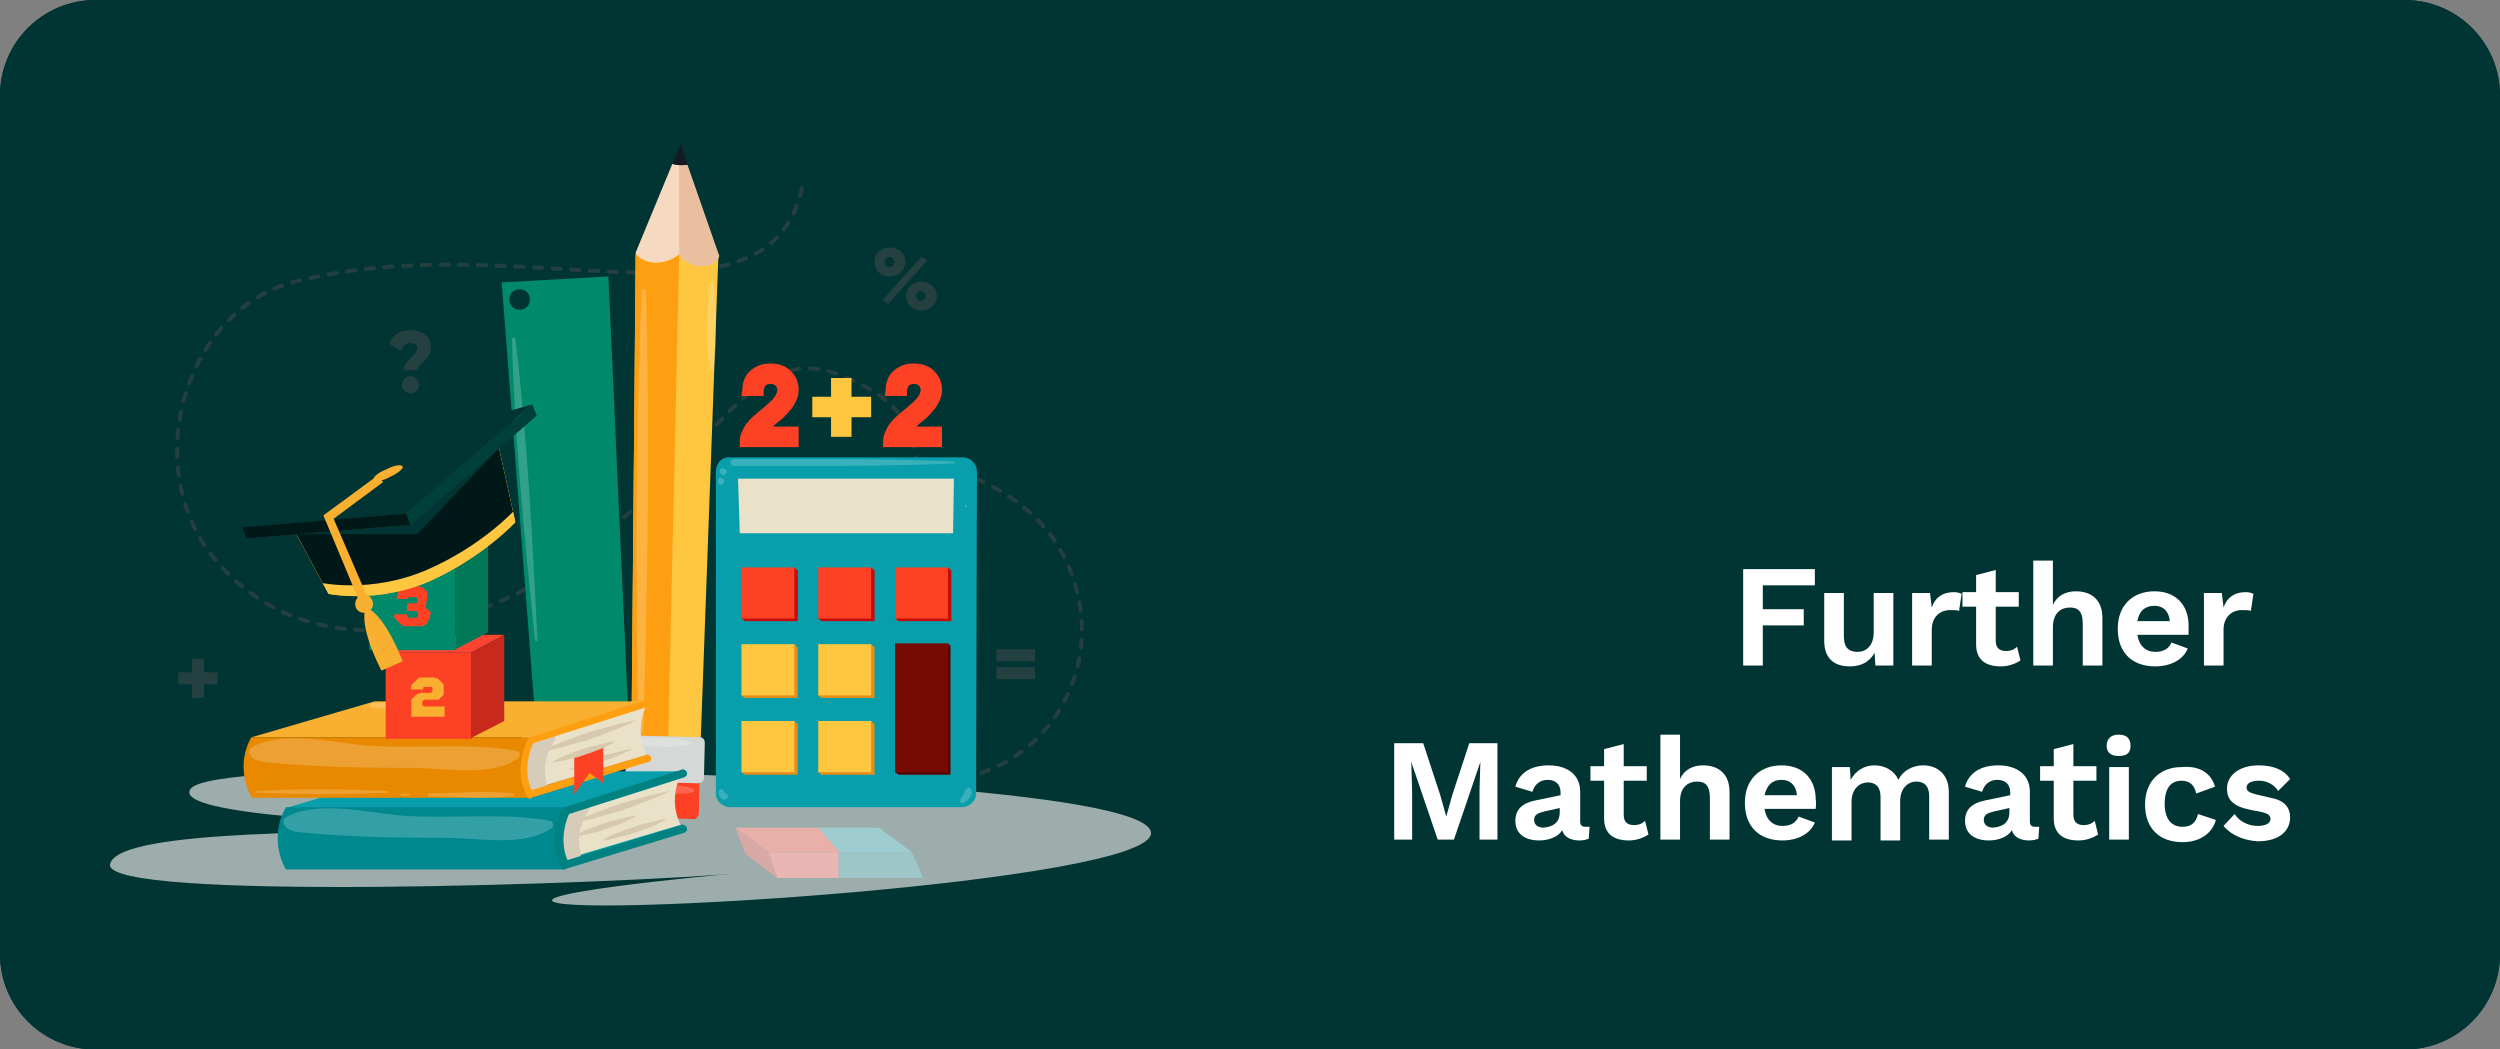 <?xml version="1.0" encoding="utf-8"?>
<!-- Generator: Adobe Illustrator 23.0.1, SVG Export Plug-In . SVG Version: 6.00 Build 0)  -->
<svg version="1.1" id="Layer_1" xmlns="http://www.w3.org/2000/svg" xmlns:xlink="http://www.w3.org/1999/xlink" x="0px" y="0px"
	 viewBox="0 0 293 123" style="enable-background:new 0 0 293 123;" xml:space="preserve">
<rect x="0" y="0" width="293" height="123" fill="#808080" stroke="none"/>
<style type="text/css">
	.st0{clip-path:url(#SVGID_2_);fill:#003533;}
	.st1{opacity:0.27;clip-path:url(#SVGID_2_);}
	.st2{fill:#003533;}
	.st3{fill:#FFFFFF;}
	
		.st4{opacity:0.5;fill:none;stroke:#494B4D;stroke-width:0.47;stroke-linecap:round;stroke-linejoin:round;stroke-miterlimit:10;stroke-dasharray:0.94,1.254;}
	.st5{fill:#C7291C;}
	.st6{fill:#089EAB;}
	.st7{fill:#FD4125;}
	.st8{fill:#FF544D;}
	.st9{fill:#00888F;}
	.st10{opacity:0.7;fill:#E0E0E0;}
	.st11{fill:#F5DAC1;}
	.st12{fill:#EABFA0;}
	.st13{fill:#151A22;}
	.st14{fill:#FFC63F;}
	.st15{fill:#FD9F11;}
	.st16{fill:#D5D8D7;}
	.st17{opacity:0.2;}
	.st18{fill:#008A6A;}
	.st19{opacity:0.5;fill:#008A6A;}
	.st20{opacity:0.5;}
	.st21{fill:#EAE1C9;}
	.st22{fill:#009DA4;}
	.st23{fill:#D7C9AD;}
	.st24{fill:#D6CCBA;}
	.st25{fill:#008282;}
	.st26{fill:#E68C18;}
	.st27{fill:#F9B030;}
	.st28{fill:#E98900;}
	.st29{fill:#FF4331;}
	.st30{fill:#4D9D85;}
	.st31{fill:#007857;}
	.st32{clip-path:url(#XMLID_23_);fill:#FFC63F;}
	.st33{clip-path:url(#XMLID_23_);fill:#001817;}
	.st34{fill:#353637;}
	.st35{fill:#00403B;}
	.st36{fill:#001817;}
	.st37{fill:#494B4D;}
	.st38{fill:#C60B0B;}
	.st39{fill:#580403;}
	.st40{fill:#770B04;}
</style>
<g>
	<g>
		<defs>
			<path id="SVGID_1_" d="M281.8,123H11.2C5,123,0,118,0,111.8V11.2C0,5,5,0,11.2,0h270.6C288,0,293,5,293,11.2v100.6
				C293,118,288,123,281.8,123z"/>
		</defs>
		<use xlink:href="#SVGID_1_"  style="overflow:visible;fill:#003533;"/>
		<clipPath id="SVGID_2_">
			<use xlink:href="#SVGID_1_"  style="overflow:visible;"/>
		</clipPath>
		<path class="st0" d="M281.8,123H11.2C5,123,0,118,0,111.8V11.2C0,5,5,0,11.2,0h270.6C288,0,293,5,293,11.2v100.6
			C293,118,288,123,281.8,123z"/>
		<g class="st1">
			<path class="st2" d="M4.7-39.7c-18.4,4.2-40.4,17.5-51.4,32.8c-9.7,13.4-16,27.9-16.8,44.4C-65,64-61.8,93.1-43.5,112.4
				c12.4,13.2,29.9,23.7,47.5,28.4c13.1,3.4,53.2,6.9,72.1,0c14.1-5.1,27.8-11.7,38.1-22.5c6.1-6.4,11.7-13.2,15.9-21
				c7.1-13.3,9.6-28.8,8.1-43.8c-1.4-15-4.6-30.7-11.8-44c-7-13-16.1-23.5-28-32.1C85.4-32,47.1-49.3,4.7-39.7z"/>
		</g>
	</g>
	<g>
		<g>
			<path class="st3" d="M206.6,68.6v2.8h4.8v1.9h-4.8V78h-2.3V66.7h8.4v1.9H206.6z"/>
			<path class="st3" d="M213.8,75.1v-5.6h2.3v5.1c0,1.3,0.6,1.8,1.6,1.8c1,0,1.9-0.7,1.9-2.3v-4.6h2.3V78h-2.1l-0.1-1.5
				c-0.6,1.1-1.6,1.6-2.9,1.6C215.1,78.1,213.8,77.3,213.8,75.1z"/>
			<path class="st3" d="M224.2,69.5h2l0.2,1.7c0.4-1.2,1.3-1.8,2.6-1.8c0.4,0,0.7,0.1,0.9,0.2l-0.3,2c-0.2-0.1-0.5-0.1-1.1-0.1
				c-1,0-2.1,0.7-2.1,2.3V78h-2.3V69.5z"/>
			<path class="st3" d="M236.8,77.4c-0.6,0.4-1.4,0.7-2.3,0.7c-1.7,0-2.9-0.7-2.9-2.6v-4.4h-1.6v-1.7h1.6v-2l2.3-0.6v2.6h2.7v1.7
				h-2.7v4c0,0.8,0.4,1.2,1.2,1.2c0.6,0,1-0.2,1.3-0.5L236.8,77.4z"/>
			<path class="st3" d="M238.3,65.7h2.3v5.2c0.5-1.1,1.5-1.6,2.7-1.6c1.8,0,3.1,1,3.1,3.1V78h-2.3v-4.9c0-1.5-0.6-1.9-1.5-1.9
				c-1,0-2,0.6-2,2.3V78h-2.3V65.7z"/>
			<path class="st3" d="M256.5,74.4h-6c0.2,1.3,1,2,2.1,2c1,0,1.6-0.4,1.9-1.1l1.9,0.7c-0.5,1.3-2,2.1-3.8,2.1
				c-2.7,0-4.4-1.6-4.4-4.4c0-2.8,1.8-4.4,4.3-4.4c2.6,0,4,1.7,4,4C256.5,73.7,256.5,74.1,256.5,74.4z M250.5,72.8h3.8
				c-0.1-1.2-0.8-1.8-1.8-1.8C251.4,71,250.7,71.6,250.5,72.8z"/>
			<path class="st3" d="M258.4,69.5h2l0.2,1.7c0.4-1.2,1.3-1.8,2.6-1.8c0.4,0,0.7,0.1,0.9,0.2l-0.3,2c-0.2-0.1-0.5-0.1-1.1-0.1
				c-1,0-2.1,0.7-2.1,2.3V78h-2.3V69.5z"/>
			<path class="st3" d="M175.5,98.4h-2.1v-5.8l0.1-3.3h0l-3.1,9.1h-1.9l-3.1-9.1h0l0.1,3.3v5.8h-2.1V87.1h3.4l2,6.1l0.7,2.5h0
				l0.7-2.5l2-6.1h3.3V98.4z"/>
			<path class="st3" d="M186.3,96.9l-0.1,1.4c-0.3,0.1-0.6,0.2-1.1,0.2c-1,0-1.8-0.4-2-1.2c-0.5,0.8-1.6,1.2-2.7,1.2
				c-1.7,0-2.8-0.8-2.8-2.3c0-1.3,0.8-2.1,2.4-2.4l2.9-0.6v-0.3c0-1-0.6-1.5-1.5-1.5c-0.8,0-1.5,0.4-1.8,1.4l-2-0.6
				c0.4-1.5,1.7-2.5,3.9-2.5c2.2,0,3.7,1.1,3.7,3.1v3.5c0,0.4,0.2,0.6,0.6,0.6C185.9,96.9,186.1,96.9,186.3,96.9z M182.8,95.2v-0.5
				l-1.8,0.4c-0.8,0.2-1.2,0.4-1.2,1c0,0.6,0.5,0.9,1.1,0.9C181.9,96.9,182.8,96.5,182.8,95.2z"/>
			<path class="st3" d="M193.2,97.8c-0.6,0.4-1.4,0.7-2.3,0.7c-1.7,0-2.9-0.7-2.9-2.6v-4.4h-1.6v-1.7h1.6v-2l2.3-0.6v2.6h2.7v1.7
				h-2.7v4c0,0.8,0.4,1.2,1.2,1.2c0.6,0,1-0.2,1.3-0.5L193.2,97.8z"/>
			<path class="st3" d="M194.6,86.1h2.3v5.2c0.5-1.1,1.5-1.6,2.7-1.6c1.8,0,3.1,1,3.1,3.1v5.6h-2.3v-4.9c0-1.5-0.6-1.9-1.5-1.9
				c-1,0-2,0.6-2,2.3v4.5h-2.3V86.1z"/>
			<path class="st3" d="M212.8,94.8h-6c0.2,1.3,1,2,2.1,2c1,0,1.6-0.4,1.9-1.1l1.9,0.7c-0.5,1.3-2,2.1-3.8,2.1
				c-2.7,0-4.4-1.6-4.4-4.4c0-2.8,1.8-4.4,4.3-4.4c2.6,0,4,1.7,4,4C212.9,94.1,212.8,94.5,212.8,94.8z M206.8,93.2h3.8
				c-0.1-1.2-0.8-1.8-1.8-1.8C207.7,91.4,207.1,92,206.8,93.2z"/>
			<path class="st3" d="M214.7,89.9h2.1l0.1,1.5c0.6-1.1,1.6-1.7,2.8-1.7c1.2,0,2.3,0.6,2.8,1.7c0.5-1.1,1.7-1.7,2.9-1.7
				c1.6,0,3,1,3,3.1l0,5.6h-2.3v-5.1c0-1.2-0.6-1.7-1.5-1.7c-1,0-1.9,0.8-1.9,2.3v4.6h-2.3v-5.1c0-1.2-0.6-1.7-1.5-1.7
				c-0.9,0-1.9,0.7-1.9,2.3v4.5h-2.3V89.9z"/>
			<path class="st3" d="M239,96.9l-0.1,1.4c-0.3,0.1-0.6,0.2-1.1,0.2c-1,0-1.8-0.4-2-1.2c-0.5,0.8-1.6,1.2-2.7,1.2
				c-1.7,0-2.8-0.8-2.8-2.3c0-1.3,0.8-2.1,2.4-2.4l2.9-0.6v-0.3c0-1-0.6-1.5-1.5-1.5c-0.8,0-1.5,0.4-1.8,1.4l-2-0.6
				c0.4-1.5,1.7-2.5,3.9-2.5c2.2,0,3.7,1.1,3.7,3.1v3.5c0,0.4,0.2,0.6,0.6,0.6C238.6,96.9,238.8,96.9,239,96.9z M235.5,95.2v-0.5
				l-1.8,0.4c-0.8,0.2-1.2,0.4-1.2,1c0,0.6,0.5,0.9,1.1,0.9C234.6,96.9,235.5,96.5,235.5,95.2z"/>
			<path class="st3" d="M245.9,97.8c-0.6,0.4-1.4,0.7-2.3,0.7c-1.7,0-2.9-0.7-2.9-2.6v-4.4h-1.6v-1.7h1.6v-2l2.3-0.6v2.6h2.7v1.7
				H243v4c0,0.8,0.4,1.2,1.2,1.2c0.6,0,1-0.2,1.3-0.5L245.9,97.8z"/>
			<path class="st3" d="M246.9,87.4c0-0.8,0.5-1.3,1.4-1.3s1.4,0.4,1.4,1.3s-0.5,1.2-1.4,1.2S246.9,88.2,246.9,87.4z M249.5,98.4
				h-2.3v-8.5h2.3V98.4z"/>
			<path class="st3" d="M259.6,92.2l-2.2,0.8c-0.2-1-0.8-1.5-1.7-1.5c-1.3,0-2,0.9-2,2.7c0,1.8,0.8,2.7,2.1,2.7c1,0,1.6-0.5,1.8-1.5
				l2.1,0.7c-0.4,1.5-1.8,2.6-3.9,2.6c-2.7,0-4.4-1.6-4.4-4.4c0-2.8,1.8-4.4,4.3-4.4C258,89.7,259.2,90.8,259.6,92.2z"/>
			<path class="st3" d="M260.6,96.8l1.3-1.4c0.5,0.8,1.5,1.4,2.7,1.4c0.9,0,1.5-0.3,1.5-0.8c0-0.4-0.2-0.6-0.9-0.8l-1.5-0.3
				c-2-0.4-2.7-1.2-2.7-2.5c0-1.4,1.3-2.7,3.7-2.7c1.7,0,3,0.5,3.7,1.6l-1.4,1.4c-0.5-0.8-1.4-1.2-2.2-1.2c-1,0-1.5,0.3-1.5,0.8
				c0,0.4,0.3,0.6,1.1,0.8l1.7,0.4c1.7,0.3,2.3,1.2,2.3,2.3c0,1.6-1.3,2.8-3.8,2.8C263,98.5,261.5,97.9,260.6,96.8z"/>
		</g>
	</g>
	<g id="XMLID_1102_">
		<path id="XMLID_1469_" class="st4" d="M97.7,91.8c6.5,0.9,13.3,0.8,19.2-2s9.8-8.9,9.9-15.7c0-5.9-2.5-11.3-7-14.8
			c-5-3.9-11.6-6-17.6-4.4c-6.1,1.6-11.3,7.2-11.6,13.8c-0.1,2.5,0.7,5.4,2.9,6.4c2.7,1.3,5.8-0.8,7.8-3.2c2.6-3.1,4.5-6.8,5.5-10.7
			c1.1-4.2,1.2-9-1.3-12.5c-1.3-1.8-3.2-3-5.1-3.9c-2-1-4.2-1.8-6.4-1.6c-3.4,0.3-6.2,2.7-8.6,5.1C77.4,56.5,69.3,65.8,59,70.3
			c-10.6,4.6-23.7,6-32.8-3.6C15.7,55.8,21.4,36.3,34.6,33c26.7-6.8,55.9,7.7,59.5-11.5"/>
		<g id="XMLID_1463_">
			<polygon id="XMLID_1468_" class="st5" points="86.2,97 87.4,100.1 91.1,102.9 90.1,99.9 			"/>
			<polygon id="XMLID_1467_" class="st6" points="98.3,99.9 106.9,99.9 103,97 95.9,97 98.3,99.8 			"/>
			<polygon id="XMLID_1466_" class="st7" points="98.3,99.8 95.9,97 86.2,97 90.1,99.9 98.3,99.9 			"/>
			<polygon id="XMLID_1465_" class="st8" points="90.1,99.9 91.1,102.9 98.3,102.9 98.3,99.9 			"/>
			<polygon id="XMLID_1464_" class="st9" points="106.9,99.9 98.3,99.9 98.3,102.9 108.2,102.9 			"/>
		</g>
		<path id="XMLID_1460_" class="st10" d="M81.5,90.8c0,0-56.9-2-59.2,1.7c-2.3,3.7,31.7,3.9,26.5,4.6c-5.2,0.7-35.1-0.2-35.9,4.2
			c-0.8,4.4,60.1,2.3,74.1,1c1.9-0.2-22.1,1.9-22.3,3.2c-0.3,2.3,70.5-2.1,70.2-7.9C134.6,92.4,81.5,90.8,81.5,90.8z"/>
		<g id="XMLID_1421_">
			<path id="XMLID_1459_" class="st11" d="M78.8,19.2l-4.3,10.4c1,5.3,7,4.8,7,4.8l2.7-4.5l-3.7-10.6C79.9,19.4,79.3,19.3,78.8,19.2
				z"/>
			<path id="XMLID_1458_" class="st12" d="M79.6,29.8l0-11.2l1,0.8l3.7,10.6C84.3,29.9,83.2,34.4,79.6,29.8z"/>
			<path id="XMLID_1455_" class="st13" d="M78.8,19.2c0.5,0.2,1.1,0.2,1.8,0.1l-0.8-2.4L78.8,19.2z"/>
			<path id="XMLID_1454_" class="st14" d="M82,31.2c-1.7-0.1-2.4-1.4-2.4-1.4s-1,1-2.8,1c-1.8-0.1-2.3-1.1-2.3-1.1L74,87.2l8.1,0.2
				l2.1-57.5C84.3,29.9,84.1,31.3,82,31.2z"/>
			<g id="XMLID_1452_">
				<path id="XMLID_1453_" class="st15" d="M79.6,29.8c0,0-1,1-2.8,1c-1.8-0.1-2.3-1.1-2.3-1.1L74,87.2l4.3,0.1L79.6,29.8z"/>
			</g>
			<path id="XMLID_1451_" class="st7" d="M81.2,96l-6.8-0.2c-0.4,0-0.6-0.3-0.6-0.7l0.1-4.1c0-0.4,0.3-0.6,0.7-0.6l6.8,0.2
				c0.4,0,0.6,0.3,0.6,0.7l-0.1,4.1C81.8,95.8,81.5,96.1,81.2,96z"/>
			<path id="XMLID_1450_" class="st16" d="M81.8,91.8l-7.9-0.2c-0.4,0-0.6-0.3-0.6-0.7l0.1-4.1c0-0.4,0.3-0.6,0.7-0.6l7.9,0.2
				c0.4,0,0.6,0.3,0.6,0.7l-0.1,4.1C82.5,91.6,82.2,91.8,81.8,91.8z"/>
			<g id="XMLID_1443_" class="st17">
				<g>
					<path class="st3" d="M75.2,34.1c-0.7,17.1-0.7,34.4-0.4,51.5c0,0.4,0.6,0.4,0.6,0c0.5-17.1,0.8-34.4,0.3-51.5
						C75.6,33.8,75.2,33.8,75.2,34.1L75.2,34.1z"/>
				</g>
			</g>
			<g id="XMLID_1436_" class="st17">
				<g>
					<path class="st3" d="M73.7,87.1c2.2,0.4,4.9,0.7,7.1,0.2c0.2,0,0.2-0.3,0-0.4c-2.2-0.6-4.9-0.5-7.1-0.2
						C73.5,86.6,73.4,87,73.7,87.1L73.7,87.1z"/>
				</g>
			</g>
			<g id="XMLID_1429_" class="st17">
				<g>
					<path class="st3" d="M74.2,92.6c1,0.5,2.1,0.3,3.2,0.4c1.2,0,2.4,0.1,3.7-0.1c0.3-0.1,0.3-0.5,0-0.5C80,92,78.9,92,77.7,92
						c-1.1,0-2.4-0.3-3.4,0.1C74.1,92.2,74,92.5,74.2,92.6L74.2,92.6z"/>
				</g>
			</g>
			<g id="XMLID_1422_" class="st17">
				<g>
					<path class="st3" d="M83.1,33.3c-0.1,3.2-0.5,6.8,0.1,9.9c0,0.2,0.4,0.2,0.4,0c0.6-3.1,0.2-6.7,0.1-9.9
						C83.7,32.9,83.1,32.9,83.1,33.3L83.1,33.3z"/>
				</g>
			</g>
		</g>
		<g id="XMLID_1363_">
			<path id="XMLID_1418_" class="st18" d="M71.3,32.4l-12.5,0.7l4.4,57.1l10.7-0.5L71.3,32.4z M60.9,36.3c-1.6,0-1.6-2.4,0-2.4
				C62.5,33.9,62.5,36.3,60.9,36.3z"/>
			<g id="XMLID_1397_">
				<path id="XMLID_1417_" class="st19" d="M68.6,90.2L68.6,90.2c-0.3,0-0.5-0.2-0.5-0.4l-2.5-55.3c0-0.2,0.2-0.4,0.4-0.4l0.1,0
					c0.2,0,0.4,0.2,0.4,0.4l2.5,55.3C68.9,90,68.8,90.2,68.6,90.2z"/>
				
					<rect id="XMLID_1416_" x="67.8" y="35.3" transform="matrix(0.999 -4.529436e-02 4.529436e-02 0.999 -1.539 3.19)" class="st19" width="3.6" height="0.6"/>
				
					<rect id="XMLID_1415_" x="69.2" y="36.4" transform="matrix(0.999 -4.530866e-02 4.530866e-02 0.999 -1.591 3.225)" class="st19" width="2.2" height="0.6"/>
				
					<rect id="XMLID_1414_" x="67.9" y="37.7" transform="matrix(0.999 -4.529475e-02 4.529475e-02 0.999 -1.649 3.197)" class="st19" width="3.6" height="0.6"/>
				
					<rect id="XMLID_1413_" x="69.4" y="38.8" transform="matrix(0.999 -4.529452e-02 4.529452e-02 0.999 -1.7 3.232)" class="st19" width="2.2" height="0.6"/>
				
					<rect id="XMLID_1412_" x="68" y="40.1" transform="matrix(0.999 -4.530350e-02 4.530350e-02 0.999 -1.76 3.205)" class="st19" width="3.6" height="0.6"/>
				
					<rect id="XMLID_1411_" x="69.5" y="41.3" transform="matrix(0.999 -4.530866e-02 4.530866e-02 0.999 -1.811 3.24)" class="st19" width="2.2" height="0.6"/>
				
					<rect id="XMLID_1410_" x="68.2" y="42.6" transform="matrix(0.999 -4.529436e-02 4.529436e-02 0.999 -1.869 3.212)" class="st19" width="3.6" height="0.6"/>
				
					<rect id="XMLID_1409_" x="69.6" y="43.7" transform="matrix(0.999 -4.529452e-02 4.529452e-02 0.999 -1.92 3.247)" class="st19" width="2.2" height="0.6"/>
				
					<rect id="XMLID_1408_" x="68.3" y="45" transform="matrix(0.999 -4.530350e-02 4.530350e-02 0.999 -1.98 3.22)" class="st19" width="3.6" height="0.6"/>
				
					<rect id="XMLID_1407_" x="69.7" y="46.1" transform="matrix(0.999 -4.530866e-02 4.530866e-02 0.999 -2.031 3.255)" class="st19" width="2.2" height="0.6"/>
				
					<rect id="XMLID_1406_" x="68.4" y="47.4" transform="matrix(0.999 -4.529475e-02 4.529475e-02 0.999 -2.089 3.227)" class="st19" width="3.6" height="0.6"/>
				
					<rect id="XMLID_1405_" x="69.8" y="48.6" transform="matrix(0.999 -4.529452e-02 4.529452e-02 0.999 -2.14 3.261)" class="st19" width="2.2" height="0.6"/>
				
					<rect id="XMLID_1404_" x="68.5" y="49.9" transform="matrix(0.999 -4.530350e-02 4.530350e-02 0.999 -2.2 3.235)" class="st19" width="3.6" height="0.6"/>
				
					<rect id="XMLID_1403_" x="69.9" y="51" transform="matrix(0.999 -4.530866e-02 4.530866e-02 0.999 -2.251 3.27)" class="st19" width="2.2" height="0.6"/>
				
					<rect id="XMLID_1402_" x="68.6" y="52.3" transform="matrix(0.999 -4.530310e-02 4.530310e-02 0.999 -2.31 3.243)" class="st19" width="3.6" height="0.6"/>
				
					<rect id="XMLID_1401_" x="70" y="53.4" transform="matrix(0.999 -4.529388e-02 4.529388e-02 0.999 -2.361 3.276)" class="st19" width="2.2" height="0.6"/>
				
					<rect id="XMLID_1400_" x="68.7" y="54.7" transform="matrix(0.999 -4.530350e-02 4.530350e-02 0.999 -2.42 3.25)" class="st19" width="3.6" height="0.6"/>
				
					<rect id="XMLID_1399_" x="70.1" y="55.9" transform="matrix(0.999 -4.529452e-02 4.529452e-02 0.999 -2.471 3.284)" class="st19" width="2.2" height="0.6"/>
				
					<rect id="XMLID_1398_" x="68.8" y="57.2" transform="matrix(0.999 -4.531224e-02 4.531224e-02 0.999 -2.531 3.258)" class="st19" width="3.6" height="0.6"/>
			</g>
			<g id="XMLID_1371_" class="st20">
				
					<rect id="XMLID_1396_" x="70.2" y="58.3" transform="matrix(0.999 -4.529516e-02 4.529516e-02 0.999 -2.581 3.292)" class="st18" width="2.2" height="0.6"/>
				
					<rect id="XMLID_1395_" x="68.9" y="59.6" transform="matrix(0.999 -4.530350e-02 4.530350e-02 0.999 -2.64 3.265)" class="st18" width="3.6" height="0.6"/>
				
					<rect id="XMLID_1394_" x="70.3" y="60.7" transform="matrix(0.999 -4.528037e-02 4.528037e-02 0.999 -2.69 3.298)" class="st18" width="2.2" height="0.6"/>
				
					<rect id="XMLID_1393_" x="69" y="62" transform="matrix(0.999 -4.530310e-02 4.530310e-02 0.999 -2.75 3.273)" class="st18" width="3.6" height="0.6"/>
				
					<rect id="XMLID_1392_" x="70.5" y="63.2" transform="matrix(0.999 -4.529388e-02 4.529388e-02 0.999 -2.801 3.306)" class="st18" width="2.2" height="0.6"/>
				
					<rect id="XMLID_1391_" x="69.1" y="64.5" transform="matrix(0.999 -4.530350e-02 4.530350e-02 0.999 -2.86 3.28)" class="st18" width="3.6" height="0.6"/>
				
					<rect id="XMLID_1390_" x="70.6" y="65.6" transform="matrix(0.999 -4.528102e-02 4.528102e-02 0.999 -2.91 3.313)" class="st18" width="2.2" height="0.6"/>
				
					<rect id="XMLID_1389_" x="69.3" y="66.9" transform="matrix(0.999 -4.530350e-02 4.530350e-02 0.999 -2.97 3.288)" class="st18" width="3.6" height="0.6"/>
				
					<rect id="XMLID_1388_" x="70.7" y="68" transform="matrix(0.999 -4.529516e-02 4.529516e-02 0.999 -3.021 3.321)" class="st18" width="2.2" height="0.6"/>
				
					<rect id="XMLID_1387_" x="69.4" y="69.3" transform="matrix(0.999 -4.530310e-02 4.530310e-02 0.999 -3.081 3.295)" class="st18" width="3.6" height="0.6"/>
				
					<rect id="XMLID_1386_" x="70.8" y="70.5" transform="matrix(0.999 -4.529388e-02 4.529388e-02 0.999 -3.131 3.329)" class="st18" width="2.2" height="0.6"/>
				
					<rect id="XMLID_1385_" x="69.5" y="71.8" transform="matrix(0.999 -4.530310e-02 4.530310e-02 0.999 -3.191 3.303)" class="st18" width="3.6" height="0.6"/>
				
					<rect id="XMLID_1384_" x="70.9" y="72.9" transform="matrix(0.999 -4.529388e-02 4.529388e-02 0.999 -3.241 3.336)" class="st18" width="2.2" height="0.6"/>
				
					<rect id="XMLID_1383_" x="69.6" y="74.2" transform="matrix(0.999 -4.530350e-02 4.530350e-02 0.999 -3.301 3.31)" class="st18" width="3.6" height="0.6"/>
				
					<rect id="XMLID_1382_" x="71" y="75.3" transform="matrix(0.999 -4.529516e-02 4.529516e-02 0.999 -3.351 3.344)" class="st18" width="2.2" height="0.6"/>
				
					<rect id="XMLID_1381_" x="69.7" y="76.6" transform="matrix(0.999 -4.530350e-02 4.530350e-02 0.999 -3.411 3.318)" class="st18" width="3.6" height="0.6"/>
				
					<rect id="XMLID_1380_" x="71.1" y="77.8" transform="matrix(0.999 -4.529516e-02 4.529516e-02 0.999 -3.461 3.352)" class="st18" width="2.2" height="0.6"/>
				
					<rect id="XMLID_1379_" x="69.8" y="79.1" transform="matrix(0.999 -4.529436e-02 4.529436e-02 0.999 -3.522 3.325)" class="st18" width="3.6" height="0.6"/>
				
					<rect id="XMLID_1378_" x="71.2" y="80.2" transform="matrix(0.999 -4.530930e-02 4.530930e-02 0.999 -3.575 3.36)" class="st18" width="2.2" height="0.6"/>
				
					<rect id="XMLID_1377_" x="69.9" y="81.6" transform="matrix(0.999 -4.530270e-02 4.530270e-02 0.999 -3.635 3.333)" class="st18" width="3.6" height="0.6"/>
				
					<rect id="XMLID_1376_" x="71.3" y="82.7" transform="matrix(0.999 -4.530866e-02 4.530866e-02 0.999 -3.687 3.368)" class="st18" width="2.2" height="0.6"/>
				
					<rect id="XMLID_1375_" x="70" y="84" transform="matrix(0.999 -4.530270e-02 4.530270e-02 0.999 -3.747 3.341)" class="st18" width="3.6" height="0.6"/>
				
					<rect id="XMLID_1374_" x="71.5" y="85.2" transform="matrix(0.999 -4.529452e-02 4.529452e-02 0.999 -3.797 3.374)" class="st18" width="2.2" height="0.6"/>
				
					<rect id="XMLID_1373_" x="70.1" y="86.5" transform="matrix(0.999 -4.530270e-02 4.530270e-02 0.999 -3.859 3.348)" class="st18" width="3.6" height="0.6"/>
				
					<rect id="XMLID_1372_" x="71.6" y="87.7" transform="matrix(0.999 -4.530866e-02 4.530866e-02 0.999 -3.911 3.383)" class="st18" width="2.2" height="0.6"/>
			</g>
			<g id="XMLID_1364_" class="st17">
				<g>
					<path class="st3" d="M60,39.7c0.3,11.8,1.5,23.6,2.7,35.3c0,0.2,0.3,0.2,0.3,0c-0.6-11.8-1.2-23.7-2.6-35.3
						C60.4,39.5,60,39.5,60,39.7L60,39.7z"/>
				</g>
			</g>
		</g>
		<g id="XMLID_1332_">
			<path id="XMLID_1362_" class="st21" d="M80,90.4L79.7,91c-0.9,2-0.8,4.3,0.3,6.1l0,0l-14.7,4.3l-0.2-7L80,90.4z"/>
			<polygon id="XMLID_1359_" class="st22" points="66.2,101.7 80,97.4 80,96.6 64.9,101.1 			"/>
			<polygon id="XMLID_1358_" class="st6" points="66.2,94.7 33.5,94.7 47.9,90.4 80,90.4 			"/>
			<path id="XMLID_1357_" class="st9" d="M33.5,94.7l-0.1,0.1c-1.2,2.2-1.1,5,0.1,7.1l0,0l32.7,0l-0.1-0.3c-0.9-2.2-0.9-4.7,0-7l0,0
				H33.5z"/>
			<path id="XMLID_1356_" class="st23" d="M66.9,96.5c0,0,0.7-0.3,1.8-0.8c0.5-0.2,1.2-0.5,1.8-0.7c0.3-0.1,0.7-0.3,1-0.4
				c0.4-0.1,0.7-0.2,1.1-0.4c0.4-0.1,0.7-0.2,1.1-0.3c0.4-0.1,0.7-0.2,1.1-0.3c0.7-0.2,1.3-0.4,1.9-0.5c1.1-0.3,1.9-0.4,1.9-0.4
				s-0.7,0.3-1.8,0.8c-0.5,0.2-1.2,0.5-1.8,0.7c-0.3,0.1-0.7,0.3-1,0.4c-0.4,0.1-0.7,0.2-1.1,0.4c-0.4,0.1-0.7,0.2-1.1,0.3
				c-0.4,0.1-0.7,0.2-1.1,0.3c-0.7,0.2-1.3,0.4-1.9,0.5C67.7,96.3,66.9,96.5,66.9,96.5z"/>
			<path id="XMLID_1355_" class="st23" d="M67.1,98.1c0,0,0.4-0.3,1.1-0.6c0.3-0.2,0.7-0.3,1.2-0.5c0.4-0.2,0.9-0.3,1.4-0.5
				c0.5-0.2,0.9-0.3,1.4-0.4c0.4-0.1,0.9-0.2,1.2-0.3c0.7-0.2,1.2-0.2,1.2-0.2s-0.4,0.3-1.1,0.6c-0.3,0.2-0.7,0.3-1.2,0.5
				c-0.4,0.2-0.9,0.3-1.4,0.5c-0.5,0.2-0.9,0.3-1.4,0.4c-0.4,0.1-0.9,0.2-1.2,0.3C67.6,98,67.1,98.1,67.1,98.1z"/>
			<path id="XMLID_1354_" class="st23" d="M70.6,98.5c0,0,0.4-0.3,1.1-0.6c0.3-0.2,0.7-0.3,1.2-0.5c0.4-0.2,0.9-0.3,1.4-0.5
				c0.5-0.2,0.9-0.3,1.4-0.4c0.4-0.1,0.9-0.2,1.2-0.3c0.7-0.2,1.2-0.2,1.2-0.2s-0.4,0.3-1.1,0.6c-0.3,0.2-0.7,0.3-1.2,0.5
				c-0.4,0.2-0.9,0.3-1.4,0.5C74,97.7,73.5,97.9,73,98c-0.4,0.1-0.9,0.2-1.2,0.3C71.1,98.5,70.6,98.5,70.6,98.5z"/>
			<g id="XMLID_1346_" class="st17">
				<path class="st3" d="M34.7,97.1c8.7,0.5,17.3,0.7,26,0.6c1.3,0,2.7-0.1,3.6-1c-0.8-0.3-1.8-0.3-2.7-0.3
					c-5.2,0.1-10.3,0-15.5-0.4c-4-0.3-8.1-0.8-12,0c-0.2,0-0.4,0.1-0.4,0.3c-0.1,0.3,0.3,0.5,0.7,0.5c5.2,0.1,10.3,0.3,15.5,0.4"/>
				<g>
					<path class="st3" d="M34.7,97.5c5.9,0.6,11.8,0.7,17.7,0.7c3.8,0,8.9,1.1,12.2-1.1c0.3-0.2,0.3-0.8-0.1-0.9
						C59,95.2,52.8,96,47.2,95.6c-3.8-0.3-10.2-1.9-13.7,0.2c-0.3,0.2-0.4,0.5-0.2,0.8c0.5,1.1,2,0.8,3.1,0.8
						c4.5,0.2,9,0.4,13.6,0.3c0.6,0,0.6-0.9,0-0.9c-2.9-0.2-5.8-0.3-8.7-0.4c-1.3,0-2.6,0-3.9-0.1c-2.7-0.2,1.5-0.1,2-0.1
						c5.5,0.1,11,0.8,16.6,0.9c1.3,0,2.6-0.1,3.9,0c0.7,0,3,0,1,0.2c-2.7,0.3-5.7,0-8.4,0c-5.9-0.1-11.8-0.4-17.7-0.5
						C34.2,96.7,34.2,97.5,34.7,97.5L34.7,97.5z"/>
				</g>
			</g>
			<path id="XMLID_1345_" class="st24" d="M68.7,94.2c-0.7,0-1.3,0.2-1.8,0.6c-0.1-0.1-0.3,0-0.4,0.1c-0.8,1.1-2,6,0.5,6.1
				c0.3,0,0.7-0.1,0.9-0.4c0.4-0.4,0-1,0-1.5c-0.1-0.8,0-1.7,0.3-2.5c0.2-0.7,0.7-1.3,0.9-1.9C69.2,94.5,69,94.2,68.7,94.2z"/>
			<g id="XMLID_1340_">
				<g>
					<path id="XMLID_30_" class="st25" d="M66.2,101.9c-0.2,0-0.3-0.1-0.4-0.3c-1.8-3.3,0-6.7,0.1-6.8c0.1-0.1,0.2-0.2,0.3-0.2
						l13.7-4.4c0.3-0.1,0.5,0.1,0.6,0.3c0.1,0.3-0.1,0.5-0.3,0.6l-13.5,4.3c-0.3,0.6-1.2,3-0.2,5.4l13.4-4.1
						c0.3-0.1,0.5,0.1,0.6,0.3c0.1,0.3-0.1,0.5-0.3,0.6l-13.8,4.2C66.3,101.9,66.2,101.9,66.2,101.9z"/>
				</g>
			</g>
			<g id="XMLID_1333_" class="st17">
				<g>
					<path class="st3" d="M47.5,91.1c5.1,0.5,10.4,0.1,15.6-0.1c0.2,0,0.2-0.3,0-0.3c-5.2-0.2-10.5-0.6-15.6-0.1
						C47.2,90.7,47.2,91.1,47.5,91.1L47.5,91.1z"/>
				</g>
			</g>
		</g>
		<g id="XMLID_1278_">
			<path id="XMLID_1331_" class="st21" d="M76,82.2l-0.3,0.6c-0.9,2-0.8,4.3,0.3,6.1l0,0l-14.7,4.3l-0.2-7L76,82.2z"/>
			<polygon id="XMLID_1330_" class="st26" points="62.2,93.5 76,89.2 76,88.4 61,92.9 			"/>
			<polygon id="XMLID_1329_" class="st27" points="62.2,86.4 29.5,86.4 43.9,82.2 76,82.2 			"/>
			<path id="XMLID_1328_" class="st28" d="M29.5,86.4l-0.1,0.1c-1.2,2.2-1.1,4.8,0.1,7l0,0h32.7l0-0.1c-0.9-2.2-0.9-4.7,0-7l0,0
				H29.5z"/>
			<path id="XMLID_1327_" class="st23" d="M63,88.2c0,0,0.7-0.3,1.8-0.8c0.5-0.2,1.2-0.5,1.8-0.7c0.3-0.1,0.7-0.3,1-0.4
				c0.4-0.1,0.7-0.2,1.1-0.4c0.4-0.1,0.7-0.2,1.1-0.3c0.4-0.1,0.7-0.2,1.1-0.3c0.7-0.2,1.3-0.4,1.9-0.5c1.1-0.3,1.9-0.4,1.9-0.4
				s-0.7,0.3-1.8,0.8c-0.5,0.2-1.2,0.5-1.8,0.7c-0.3,0.1-0.7,0.3-1,0.4c-0.4,0.1-0.7,0.2-1.1,0.4c-0.4,0.1-0.7,0.2-1.1,0.3
				c-0.4,0.1-0.7,0.2-1.1,0.3c-0.7,0.2-1.3,0.4-1.9,0.5C63.7,88.1,63,88.2,63,88.2z"/>
			<path id="XMLID_1326_" class="st23" d="M66.6,90.3c0,0,0.4-0.3,1.1-0.6c0.3-0.2,0.7-0.3,1.2-0.5c0.4-0.2,0.9-0.3,1.4-0.5
				c0.5-0.2,0.9-0.3,1.4-0.4c0.4-0.1,0.9-0.2,1.2-0.3c0.7-0.2,1.2-0.2,1.2-0.2S73.7,88,73,88.3c-0.3,0.2-0.7,0.3-1.2,0.5
				c-0.4,0.2-0.9,0.3-1.4,0.5c-0.5,0.2-0.9,0.3-1.4,0.4c-0.4,0.1-0.9,0.2-1.2,0.3C67.1,90.2,66.6,90.3,66.6,90.3z"/>
			<g id="XMLID_1318_" class="st17">
				<path class="st3" d="M30.8,88.9c8.7,0.5,17.3,0.7,26,0.6c1.3,0,2.7-0.1,3.6-1c-0.8-0.3-1.8-0.3-2.7-0.3
					c-5.2,0.1-10.3,0-15.5-0.4c-4-0.3-8.1-0.8-12,0c-0.2,0-0.4,0.1-0.4,0.3c-0.1,0.3,0.3,0.5,0.7,0.5c5.2,0.1,10.3,0.3,15.5,0.4"/>
				<g>
					<path class="st3" d="M30.8,89.3c5.9,0.6,11.8,0.7,17.7,0.7c3.8,0,8.9,1.1,12.2-1.1c0.3-0.2,0.3-0.8-0.1-0.9
						C55,87,48.9,87.8,43.2,87.4c-3.8-0.3-10.2-1.9-13.7,0.2c-0.3,0.2-0.4,0.5-0.2,0.8c0.5,1.1,2,0.8,3.1,0.8
						c4.5,0.2,9,0.4,13.6,0.3c0.6,0,0.6-0.9,0-0.9c-2.9-0.2-5.8-0.3-8.7-0.4c-1.3,0-2.6,0-3.9-0.1c-2.7-0.2,1.5-0.1,2-0.1
						c5.5,0.1,11,0.8,16.6,0.9c1.3,0,2.6-0.1,3.9,0c0.7,0,3,0,1,0.2c-2.7,0.3-5.7,0-8.4,0c-5.9-0.1-11.8-0.4-17.7-0.5
						C30.2,88.5,30.3,89.2,30.8,89.3L30.8,89.3z"/>
				</g>
			</g>
			<path id="XMLID_1317_" class="st24" d="M64.7,86c-0.7,0-1.3,0.2-1.8,0.6c-0.1-0.1-0.3,0-0.4,0.1c-0.8,1.1-2,6,0.5,6.1
				c0.3,0,0.7-0.1,0.9-0.4c0.4-0.4,0-1,0-1.5c-0.1-0.8,0-1.7,0.3-2.5c0.2-0.7,0.7-1.3,0.9-1.9C65.2,86.3,65,86,64.7,86z"/>
			<g id="XMLID_1312_">
				<g>
					<path id="XMLID_31_" class="st15" d="M62.2,93.6c-0.2,0-0.3-0.1-0.4-0.2c-1.8-3.3,0-6.6,0.1-6.8c0.1-0.1,0.1-0.2,0.2-0.2
						L75.8,82c0.2-0.1,0.5,0.1,0.5,0.3c0.1,0.2-0.1,0.5-0.3,0.5l-13.5,4.3c-0.3,0.6-1.3,3.1-0.2,5.5l13.5-4.1
						c0.2-0.1,0.5,0.1,0.5,0.3c0.1,0.2-0.1,0.5-0.3,0.5l-13.8,4.2C62.3,93.6,62.3,93.6,62.2,93.6z"/>
				</g>
			</g>
			<g id="XMLID_1305_" class="st17">
				<g>
					<path class="st3" d="M43.5,82.9c5.1,0.5,10.4,0.1,15.6-0.1c0.2,0,0.2-0.3,0-0.3C54,82.4,48.7,82,43.5,82.4
						C43.2,82.5,43.2,82.9,43.5,82.9L43.5,82.9z"/>
				</g>
			</g>
			<g id="XMLID_1297_" class="st17">
				<path class="st3" d="M30.2,92.7c5.1,0,10.1,0,15.2,0"/>
				<g>
					<path class="st3" d="M30.2,92.9c5,0.2,10.2,0.2,15.2,0c0.1,0,0.1-0.2,0-0.2c-5-0.2-10.1-0.3-15.2,0C30,92.6,30,92.9,30.2,92.9
						L30.2,92.9z"/>
				</g>
			</g>
			<g id="XMLID_1289_" class="st17">
				<path class="st3" d="M47.1,93.2c0.3,0,0.6,0,0.9,0"/>
				<g>
					<path class="st3" d="M47.1,93.3c0.3,0,0.6,0,0.9-0.1c0.1,0,0.1-0.1,0-0.2C47.7,93,47.4,93,47.1,93C46.9,93,46.9,93.3,47.1,93.3
						L47.1,93.3z"/>
				</g>
			</g>
			<g id="XMLID_1281_" class="st17">
				<path class="st3" d="M50.2,93.2c3.3,0,6.6,0,9.9,0"/>
				<g>
					<path class="st3" d="M50.2,93.3c3.3,0.1,6.7,0.4,9.9,0c0.2,0,0.2-0.3,0-0.3c-3.2-0.4-6.7,0-9.9,0C50.1,93,50.1,93.3,50.2,93.3
						L50.2,93.3z"/>
				</g>
			</g>
			<polygon id="XMLID_1280_" class="st7" points="70.7,87.3 67.3,88.3 67.3,93.1 69.1,90.6 70.7,91.8 			"/>
			<path id="XMLID_1279_" class="st23" d="M64.6,89.4c0,0,0.4-0.3,1.1-0.6c0.3-0.2,0.7-0.3,1.2-0.5c0.4-0.2,0.9-0.3,1.4-0.5
				c0.5-0.2,0.9-0.3,1.4-0.4c0.4-0.1,0.9-0.2,1.2-0.3c0.7-0.2,1.2-0.2,1.2-0.2s-0.4,0.3-1.1,0.6c-0.3,0.2-0.7,0.3-1.2,0.5
				c-0.4,0.2-0.9,0.3-1.4,0.5c-0.5,0.2-0.9,0.3-1.4,0.4c-0.4,0.1-0.9,0.2-1.2,0.3C65.1,89.3,64.6,89.4,64.6,89.4z"/>
		</g>
		<g id="XMLID_1271_">
			<rect id="XMLID_1277_" x="45.2" y="76.5" class="st7" width="10.1" height="10.1"/>
			<g id="XMLID_1274_">
				<path id="XMLID_1275_" class="st27" d="M49.5,82.7L49.5,82.7L49.5,82.7l0.2,0.1l0.2,0h0.5l0.3,0h0.1l0.8,0l0.1,0l0.2,0H52l0.1,0
					l0,0.1l0,0.1l0,0.1l0,0.1v0.3l0,0.2l0,0.1l0,0.1l0,0.1l0,0l0,0l-0.2,0l-0.1,0l-0.1,0l-0.1,0l-0.5,0h-0.4l-0.6,0h-0.9l-0.5,0
					l-0.4,0l-0.1,0l0,0l0,0l0-0.1l0-0.4v-0.1l0-0.4l0-0.1l0-0.2l0-0.2l0-0.1l0-0.1l0-0.1l0-0.1l0-0.1l0.1-0.1l0.1-0.1l0.1-0.1
					l0.1-0.1l0.1-0.1l0.1-0.1l0.1,0l0.1-0.1l0.1,0l0.2-0.1l0.1,0l0.1,0l0.1,0l0.3,0l0.1,0l0.1,0l0.2,0l0.1,0l0.1,0l0.1-0.1l0,0
					l0.1-0.1l0-0.1v-0.1l0-0.1l0-0.1l0,0l-0.1-0.1l-0.1,0l-0.1,0l-0.1,0l-0.1,0h-0.1l-0.1,0l-0.1,0l-0.1,0l-0.1,0l0,0l-0.1,0.1l0,0
					l0,0.1l0,0.1l-0.1,0l-0.1,0h-0.1l-0.1,0l-0.3,0h-0.3l-0.1,0l-0.2,0l-0.1,0l0,0l0,0v-0.1l0-0.1l0-0.1l0-0.1l0,0l0-0.1l0.1-0.1
					l0.1-0.1l0.1-0.1l0.1-0.1l0.1-0.1l0.1-0.1l0.1-0.1l0.1-0.1l0.2-0.1l0.1,0l0.1,0l0.1,0l0.1,0l0.1,0l0.1,0l0.1,0l0.1,0h0.2l0.2,0
					h0.1l0.1,0l0.1,0l0.1,0l0.1,0l0.2,0.1l0.1,0l0.1,0l0.1,0.1l0.1,0.1l0.1,0.1l0.1,0.1l0.1,0.1l0.1,0.1l0.1,0.1l0,0.1l0,0.1l0,0.1
					l0,0.1l0,0.1l0,0.2v0.1l0,0.1l0,0.1l0,0.2l0,0.1l0,0.1l0,0.1L52,81.4l-0.1,0.1l-0.1,0.1l-0.1,0.1l-0.1,0.1l-0.1,0.1l-0.1,0.1
					l-0.1,0l-0.1,0l-0.1,0L51,82l-0.1,0l-0.2,0l-0.1,0l-0.1,0l-0.1,0l-0.2,0l-0.1,0h-0.1l-0.1,0H50l-0.1,0l-0.1,0l-0.1,0l0,0
					l-0.1,0.1l-0.1,0.1l0,0.1l0,0.1L49.5,82.7L49.5,82.7z"/>
			</g>
			<polygon id="XMLID_1273_" class="st29" points="45.2,76.5 49,74.4 59.1,74.4 55.2,76.5 			"/>
			<polygon id="XMLID_1272_" class="st5" points="55.2,76.5 55.2,86.5 59.1,84.5 59.1,74.4 			"/>
		</g>
		<g id="XMLID_1260_">
			<rect id="XMLID_1270_" x="43.3" y="66.1" class="st18" width="10.1" height="10.1"/>
			<polygon id="XMLID_1269_" class="st30" points="43.3,66.1 47.2,64.1 57.2,64.1 53.4,66.1 			"/>
			<polygon id="XMLID_1268_" class="st31" points="53.4,66.1 53.4,76.1 57.2,74.1 57.2,64.1 			"/>
			<g id="XMLID_1261_">
				<g>
					<path id="XMLID_41_" class="st7" d="M50.4,72v0.1l0,0.1l0,0.1l0,0.1l0,0.1l0,0l-0.1,0.1l-0.1,0.1l0,0L50.1,73L50,73.1l-0.1,0.1
						l-0.2,0.1l-0.1,0l-0.1,0.1l-0.1,0l-0.1,0l-0.1,0l-0.1,0l-0.1,0l-0.1,0l-0.1,0l-0.1,0h-0.1l-0.4,0l-0.2,0l-0.1,0l-0.1,0l-0.1,0
						l-0.1,0l-0.1,0l-0.1,0l-0.1,0L47,73.2L47,73.2L46.8,73l-0.1-0.1l-0.1-0.1l-0.1-0.1l-0.1-0.1l-0.1-0.1l0-0.1l-0.1-0.1l0-0.1
						l0-0.1l0-0.1l0.1,0l0.1,0l0.2,0l0.2,0H47l0.3,0h0.2l0.1,0l0.1,0l0,0.1l0,0.1l0.1,0.1l0,0l0.1,0.1l0,0l0.1,0l0,0l0.1,0l0.1,0
						l0.1,0h0.1l0.2,0l0.1,0l0.1,0l0.1-0.1l0,0l0.1-0.1l0,0l0-0.1l0-0.1V72l0-0.1l0-0.1l0,0l-0.1-0.1l-0.1-0.1l0,0l-0.1,0l-0.1,0
						l-0.1,0l-0.1,0h-0.2l-0.2,0l-0.1,0h-0.1l-0.1,0l0-0.1l0-0.1l0-0.1l0-0.1l0-0.1V71l0-0.1l0-0.1l0-0.1l0,0l0,0l0.2,0l0.1,0l0.2,0
						l0.1,0l0,0l0.1,0l0.1,0l0.1,0l0.1,0l0.1,0l0,0l0.1-0.1l0,0l0-0.1l0-0.1l0-0.1l0-0.1l0-0.1l-0.1-0.1l-0.1,0l-0.1,0l-0.1,0
						l-0.1,0l-0.1,0l-0.2,0l-0.1,0l-0.1,0l-0.1,0l0,0L47.8,70l0,0l0,0.1l0,0.1l-0.1,0l-0.1,0h-0.2l-0.3,0l-0.1,0l-0.2,0l-0.1,0
						l-0.1,0l-0.1,0l0,0l0,0v-0.1l0-0.1l0-0.1l0.1-0.2l0-0.1l0-0.1l0.1-0.1l0.1-0.1l0.1-0.1l0.1-0.1l0.1-0.1l0.1-0.1l0.1-0.1
						l0.1-0.1l0.1,0l0.1,0l0.1,0l0.1,0l0.1,0l0.2,0l0.1,0l0.1,0l0.1,0l0.1,0l0.3,0l0.1,0l0.1,0l0.1,0l0.1,0l0.1,0.1l0.1,0l0.1,0
						l0.1,0.1l0.1,0.1l0.1,0.1l0.1,0.1l0.1,0.1l0,0l0.1,0.1l0,0.1l0,0.1l0,0.1l0,0.1l0,0.1l0,0.1v0.1l0,0l0,0.1l0,0l0,0.1l-0.1,0.2
						l-0.1,0.1L50,70.8l-0.1,0.1l0,0.1l0,0.1l0,0.1l0.1,0.1l0.1,0.1l0.1,0.1l0.1,0.1l0.1,0.1l0.1,0.1l0,0.1l0,0.1L50.4,72L50.4,72z"
						/>
				</g>
			</g>
		</g>
		<g id="XMLID_1251_">
			<g>
				<path id="XMLID_56_" class="st7" d="M90.6,50c0.1-0.1,0.2-0.2,0.3-0.3c0.8-0.6,1.3-1.1,1.6-1.5c0.4-0.4,0.6-0.8,0.8-1.2
					c0.2-0.4,0.3-0.8,0.3-1.3c0-0.9-0.3-1.6-0.9-2.2c-0.6-0.6-1.4-0.9-2.4-0.9c-1,0-1.7,0.3-2.3,0.8c-0.6,0.5-1,1.3-1,2.3l-0.1,0.7
					h2.6l0-0.5c0-0.5,0.2-0.6,0.2-0.7c0.1-0.1,0.3-0.2,0.6-0.2c0.3,0,0.5,0.1,0.6,0.2c0.1,0.1,0.2,0.3,0.2,0.5
					c0,0.2-0.1,0.5-0.3,0.8c-0.2,0.3-0.6,0.7-1.7,1.6c-0.6,0.5-1.1,0.9-1.4,1.3c-0.4,0.4-0.6,0.9-0.8,1.3c-0.1,0.3-0.2,0.6-0.2,1
					l0,0.7h6.9V50H90.6z"/>
				<polygon id="XMLID_55_" class="st14" points="99.8,51.2 97.4,51.2 97.4,48.9 95.2,48.9 95.2,46.5 97.4,46.5 97.4,44.3 
					99.8,44.3 99.8,46.5 102.1,46.5 102.1,48.9 99.8,48.9 				"/>
				<path id="XMLID_54_" class="st7" d="M107.4,50c0.1-0.1,0.2-0.2,0.3-0.3c0.8-0.6,1.3-1.1,1.6-1.5c0.4-0.4,0.6-0.8,0.8-1.2
					c0.2-0.4,0.3-0.8,0.3-1.3c0-0.9-0.3-1.6-0.9-2.2c-0.6-0.6-1.4-0.9-2.4-0.9c-1,0-1.7,0.3-2.3,0.8c-0.6,0.5-1,1.3-1,2.3l-0.1,0.7
					h2.6l0-0.5c0-0.5,0.2-0.6,0.2-0.7c0.1-0.1,0.3-0.2,0.6-0.2c0.3,0,0.5,0.1,0.6,0.2c0.1,0.1,0.2,0.3,0.2,0.5
					c0,0.2-0.1,0.5-0.3,0.8c-0.2,0.3-0.6,0.7-1.7,1.6c-0.6,0.5-1.1,0.9-1.4,1.3c-0.4,0.4-0.6,0.9-0.8,1.3c-0.1,0.3-0.2,0.6-0.2,1
					l0,0.7h6.9V50H107.4z"/>
			</g>
		</g>
		<g id="XMLID_1231_">
			<g id="XMLID_1246_">
				<defs>
					<path id="XMLID_1248_" d="M58.1,50.8l2.3,10.4c0,0-3.8,4.1-10,6.9c-6.2,2.7-11.9,1.5-11.9,1.5l-5-9.3L58.1,50.8z"/>
				</defs>
				<use xlink:href="#XMLID_1248_"  style="overflow:visible;fill:#F9B030;"/>
				<clipPath id="XMLID_23_">
					<use xlink:href="#XMLID_1248_"  style="overflow:visible;"/>
				</clipPath>
				<path id="XMLID_1250_" class="st32" d="M58.1,50.8l2.3,10.4c0,0-3.8,4.1-10,6.9c-6.2,2.7-11.9,1.5-11.9,1.5l-5-9.3L58.1,50.8z"
					/>
				<path id="XMLID_1249_" class="st33" d="M58,48.9l2.4,10.8c0,0-3.9,4.3-10.4,7.1c-6.5,2.8-12.4,1.5-12.4,1.5l-5.2-9.6L58,48.9z"
					/>
			</g>
			<polygon id="XMLID_1245_" class="st2" points="53.7,51.2 58.5,52.5 48.9,62.6 34.6,62.6 			"/>
			<polygon id="XMLID_1244_" class="st34" points="44.6,53.7 62.9,48.7 48.1,61.5 28.9,63.1 			"/>
			<polygon id="XMLID_1243_" class="st2" points="44.1,52.5 62.4,47.4 47.6,60.2 28.4,61.8 			"/>
			<polygon id="XMLID_1242_" class="st35" points="62.9,48.7 62.4,47.4 47.6,60.2 48.1,61.5 			"/>
			<polygon id="XMLID_1241_" class="st36" points="48.1,61.5 47.6,60.2 28.4,61.8 28.9,63.1 			"/>
			<g id="XMLID_1232_">
				<g id="XMLID_1239_">
					<path id="XMLID_1240_" class="st27" d="M43.8,56.2c0.1,0.3,1,0.2,1.9-0.3c0.9-0.4,1.6-1,1.5-1.2c-0.1-0.3-1-0.2-1.9,0.3
						C44.3,55.4,43.7,55.9,43.8,56.2z"/>
				</g>
				<g id="XMLID_1237_">
					<polygon id="XMLID_1238_" class="st27" points="42.2,70.7 37.9,60.4 44.3,55.7 44.9,56.5 39.1,60.8 43.2,70.3 					"/>
				</g>
				<g id="XMLID_1235_">
					<path id="XMLID_1236_" class="st27" d="M41.7,71.2c0.2,0.5,0.8,0.8,1.4,0.5c0.5-0.2,0.8-0.8,0.5-1.4c-0.2-0.5-0.8-0.8-1.4-0.5
						C41.8,70,41.5,70.6,41.7,71.2z"/>
				</g>
				<g id="XMLID_1233_">
					<path id="XMLID_1234_" class="st27" d="M42.9,71.2l0.1,0.2L42.9,71.2c0,0,1.9,0.3,4.3,6.3l-0.9,0.4l-0.7,0.3l-0.9,0.4
						C41.8,72.8,42.9,71.2,42.9,71.2z"/>
				</g>
			</g>
		</g>
		<g id="XMLID_1209_">
			<g id="XMLID_1227_" class="st20">
				<g id="XMLID_1228_">
					<path id="XMLID_1229_" class="st37" d="M25.5,80.2h-1.6v1.6h-1.4v-1.6h-1.6v-1.4h1.6v-1.6h1.4v1.6h1.6V80.2z"/>
				</g>
			</g>
			<g id="XMLID_1222_" class="st20">
				<g id="XMLID_1223_">
					<path id="XMLID_1224_" class="st37" d="M48.9,40.8c0-0.4-0.2-0.6-0.8-0.6c-0.6,0-0.9,0.4-1.1,0.9l-1.4-0.8
						c0.4-1.1,1.4-1.6,2.6-1.6c1.2,0,2.3,0.7,2.3,2c0,1.5-1.6,2-1.6,2.7h-1.6C47.3,42.2,48.9,41.7,48.9,40.8z M47.1,45.1
						c0-0.5,0.4-1,1-1c0.5,0,1,0.4,1,1c0,0.5-0.4,1-1,1C47.6,46.1,47.1,45.6,47.1,45.1z"/>
				</g>
			</g>
			<g id="XMLID_1217_" class="st20">
				<g id="XMLID_1218_">
					<path id="XMLID_1219_" class="st37" d="M116.8,76.1h4.5v1.4h-4.5V76.1z M116.8,78.2h4.5v1.4h-4.5V78.2z"/>
				</g>
			</g>
			<g id="XMLID_1210_" class="st20">
				<path id="XMLID_1211_" class="st37" d="M102.5,30.7c0-1,0.8-1.7,1.8-1.7c1,0,1.8,0.7,1.8,1.7c0,1-0.8,1.7-1.8,1.7
					C103.3,32.5,102.5,31.7,102.5,30.7z M108,30.1l0.7,0.4l-4.6,5.1l-0.7-0.4L108,30.1z M104.8,30.7c0-0.3-0.2-0.6-0.6-0.6
					c-0.3,0-0.5,0.2-0.5,0.6c0,0.3,0.2,0.6,0.5,0.6C104.6,31.3,104.8,31,104.8,30.7z M106.2,34.7c0-1,0.8-1.7,1.8-1.7
					c1,0,1.8,0.8,1.8,1.7s-0.8,1.7-1.8,1.7C106.9,36.4,106.2,35.6,106.2,34.7z M108.5,34.7c0-0.3-0.2-0.6-0.6-0.6
					c-0.3,0-0.5,0.2-0.5,0.6c0,0.3,0.2,0.6,0.5,0.6C108.3,35.2,108.5,35,108.5,34.7z"/>
			</g>
		</g>
		<g id="XMLID_1103_">
			<path id="XMLID_1208_" class="st6" d="M83.9,55.3v37.7c0,0.9,0.8,1.6,1.7,1.6h27.1c0.9,0,1.7-0.7,1.7-1.6l0.1-37.7
				c0-0.9-0.7-1.7-1.7-1.7H85.6C84.6,53.5,83.9,54.3,83.9,55.3z"/>
			<polygon id="XMLID_1207_" class="st21" points="111.7,62.5 111.8,56.1 86.5,56.1 86.7,62.5 			"/>
			<g id="XMLID_1188_">
				<g id="XMLID_1201_">
					<g id="XMLID_1203_">
						<rect id="XMLID_1206_" x="87.3" y="66.8" class="st38" width="6.2" height="6"/>
						<polygon id="XMLID_1205_" class="st38" points="87.5,70.4 86.9,72.5 87.3,72.8 88.8,72.5 						"/>
						<polygon id="XMLID_1204_" class="st38" points="91.2,67.2 93.1,66.5 93.4,66.8 93.1,67.9 						"/>
					</g>
					<rect id="XMLID_1202_" x="86.9" y="66.5" class="st7" width="6.2" height="6"/>
				</g>
				<g id="XMLID_1195_">
					<g id="XMLID_1197_">
						<rect id="XMLID_1200_" x="96.3" y="66.8" class="st38" width="6.2" height="6"/>
						<polygon id="XMLID_1199_" class="st38" points="96.5,70.4 95.9,72.5 96.3,72.8 97.8,72.5 						"/>
						<polygon id="XMLID_1198_" class="st38" points="100.2,67.2 102.1,66.5 102.4,66.8 102.2,67.9 						"/>
					</g>
					<rect id="XMLID_1196_" x="95.9" y="66.5" class="st7" width="6.2" height="6"/>
				</g>
				<g id="XMLID_1189_">
					<g id="XMLID_1191_">
						<rect id="XMLID_1194_" x="105.3" y="66.8" class="st38" width="6.2" height="6"/>
						<polygon id="XMLID_1193_" class="st38" points="105.5,70.4 104.9,72.5 105.3,72.8 106.8,72.5 						"/>
						<polygon id="XMLID_1192_" class="st38" points="109.2,67.2 111.1,66.5 111.4,66.8 111.2,67.9 						"/>
					</g>
					<rect id="XMLID_1190_" x="104.9" y="66.5" class="st7" width="6.2" height="6"/>
				</g>
			</g>
			<g id="XMLID_1145_">
				<g id="XMLID_1177_">
					<g id="XMLID_1179_">
						<g>
							<rect id="XMLID_53_" x="87.3" y="75.8" class="st26" width="6.2" height="6"/>
							<polygon id="XMLID_52_" class="st26" points="87.5,79.4 86.9,81.5 87.3,81.8 88.8,81.5 							"/>
							<polygon id="XMLID_51_" class="st26" points="91.2,76.2 93.1,75.5 93.4,75.8 93.1,76.9 							"/>
						</g>
					</g>
					<rect id="XMLID_1178_" x="86.9" y="75.5" class="st14" width="6.2" height="6"/>
				</g>
				<g id="XMLID_1166_">
					<g id="XMLID_1168_">
						<g>
							<rect id="XMLID_59_" x="96.3" y="75.8" class="st26" width="6.2" height="6"/>
							<polygon id="XMLID_58_" class="st26" points="96.5,79.4 95.9,81.5 96.3,81.8 97.8,81.5 							"/>
							<polygon id="XMLID_57_" class="st26" points="100.2,76.2 102.1,75.5 102.4,75.8 102.2,76.9 							"/>
						</g>
					</g>
					<rect id="XMLID_1167_" x="95.9" y="75.5" class="st14" width="6.2" height="6"/>
				</g>
				<g id="XMLID_1157_">
					<g>
						<rect id="XMLID_65_" x="87.3" y="84.8" class="st26" width="6.2" height="6"/>
						<polygon id="XMLID_64_" class="st26" points="87.5,88.4 86.9,90.5 87.3,90.8 88.8,90.5 						"/>
						<polygon id="XMLID_63_" class="st26" points="91.2,85.2 93.1,84.5 93.4,84.8 93.1,85.9 						"/>
					</g>
				</g>
				<rect id="XMLID_1156_" x="86.9" y="84.5" class="st14" width="6.2" height="6"/>
				<g id="XMLID_1147_">
					<g>
						<rect id="XMLID_62_" x="96.3" y="84.8" class="st26" width="6.2" height="6"/>
						<polygon id="XMLID_61_" class="st26" points="96.5,88.4 95.9,90.5 96.3,90.8 97.8,90.5 						"/>
						<polygon id="XMLID_60_" class="st26" points="100.2,85.2 102.1,84.5 102.4,84.8 102.2,85.9 						"/>
					</g>
				</g>
				<rect id="XMLID_1146_" x="95.9" y="84.5" class="st14" width="6.2" height="6"/>
			</g>
			<g id="XMLID_1142_">
				<polygon id="XMLID_1144_" class="st39" points="111.1,75.4 110.3,84.8 105.3,84.8 105.3,89.3 104.9,90.5 105.3,90.8 111.4,90.8 
					111.4,75.7 				"/>
				<rect id="XMLID_1143_" x="104.9" y="75.4" class="st40" width="6.2" height="15.1"/>
			</g>
			<g id="XMLID_1134_" class="st17">
				<path class="st3" d="M86,54.2c8.6,0,17.2,0,25.9,0"/>
				<g>
					<path class="st3" d="M86,54.6c8.6,0,17.3,0.1,25.9-0.3c0.1,0,0.1-0.2,0-0.2c-8.6-0.4-17.3-0.3-25.9-0.3
						C85.5,53.8,85.5,54.6,86,54.6L86,54.6z"/>
				</g>
			</g>
			<g id="XMLID_1126_" class="st17">
				<path class="st3" d="M112.8,93.9c0.4-0.3,0.7-0.8,0.8-1.3"/>
				<g>
					<path class="st3" d="M112.9,94.1c0.5-0.2,1.4-1.1,0.8-1.7c-0.1-0.1-0.1-0.1-0.2-0.1c-0.2,0.1-0.3,0.2-0.4,0.4
						c-0.1,0.3-0.3,0.6-0.5,0.9C112.4,94,112.7,94.3,112.9,94.1L112.9,94.1z"/>
				</g>
			</g>
			<g id="XMLID_1118_" class="st17">
				<path class="st3" d="M113.2,59.3c0,0,0,0.1,0,0.1"/>
				<g>
					<path class="st3" d="M113.1,59.3c0,0,0,0.1,0,0.1c0,0.1,0.1,0.1,0.2,0c0,0,0-0.1,0-0.1C113.3,59.1,113.1,59.1,113.1,59.3
						L113.1,59.3z"/>
				</g>
			</g>
			<g id="XMLID_1110_" class="st17">
				<path class="st3" d="M84.6,92.8c0,0.3,0.2,0.6,0.5,0.6"/>
				<g>
					<path class="st3" d="M84.2,93c0.1-0.2,0.2-0.3,0.3-0.5C84.3,92.5,84.2,92.8,84.2,93c0.1,0.3,0.3,0.6,0.5,0.7
						c0.5,0.2,0.9-0.5,0.4-0.7c-0.1-0.1-0.2-0.1-0.3-0.3C84.7,92.3,84.2,92.6,84.2,93L84.2,93z"/>
				</g>
			</g>
			<g id="XMLID_1105_" class="st17">
				<path class="st3" d="M84.6,55.2c0,0,0.1,0.1,0.1,0.1"/>
				<g>
					<path class="st3" d="M84.4,55.4c0,0,0.1,0.1,0.1,0.1c0.3,0.5,1-0.2,0.5-0.5c0,0-0.1-0.1-0.1-0.1C84.5,54.8,84.2,55.1,84.4,55.4
						L84.4,55.4z"/>
				</g>
			</g>
			<g id="XMLID_1104_" class="st17">
				<path class="st3" d="M84.5,56.4"/>
				<g>
					<path class="st3" d="M84.5,56.8c0.5,0,0.5-0.8,0-0.8C84,56,84,56.8,84.5,56.8L84.5,56.8z"/>
				</g>
			</g>
		</g>
	</g>
</g>
</svg>
